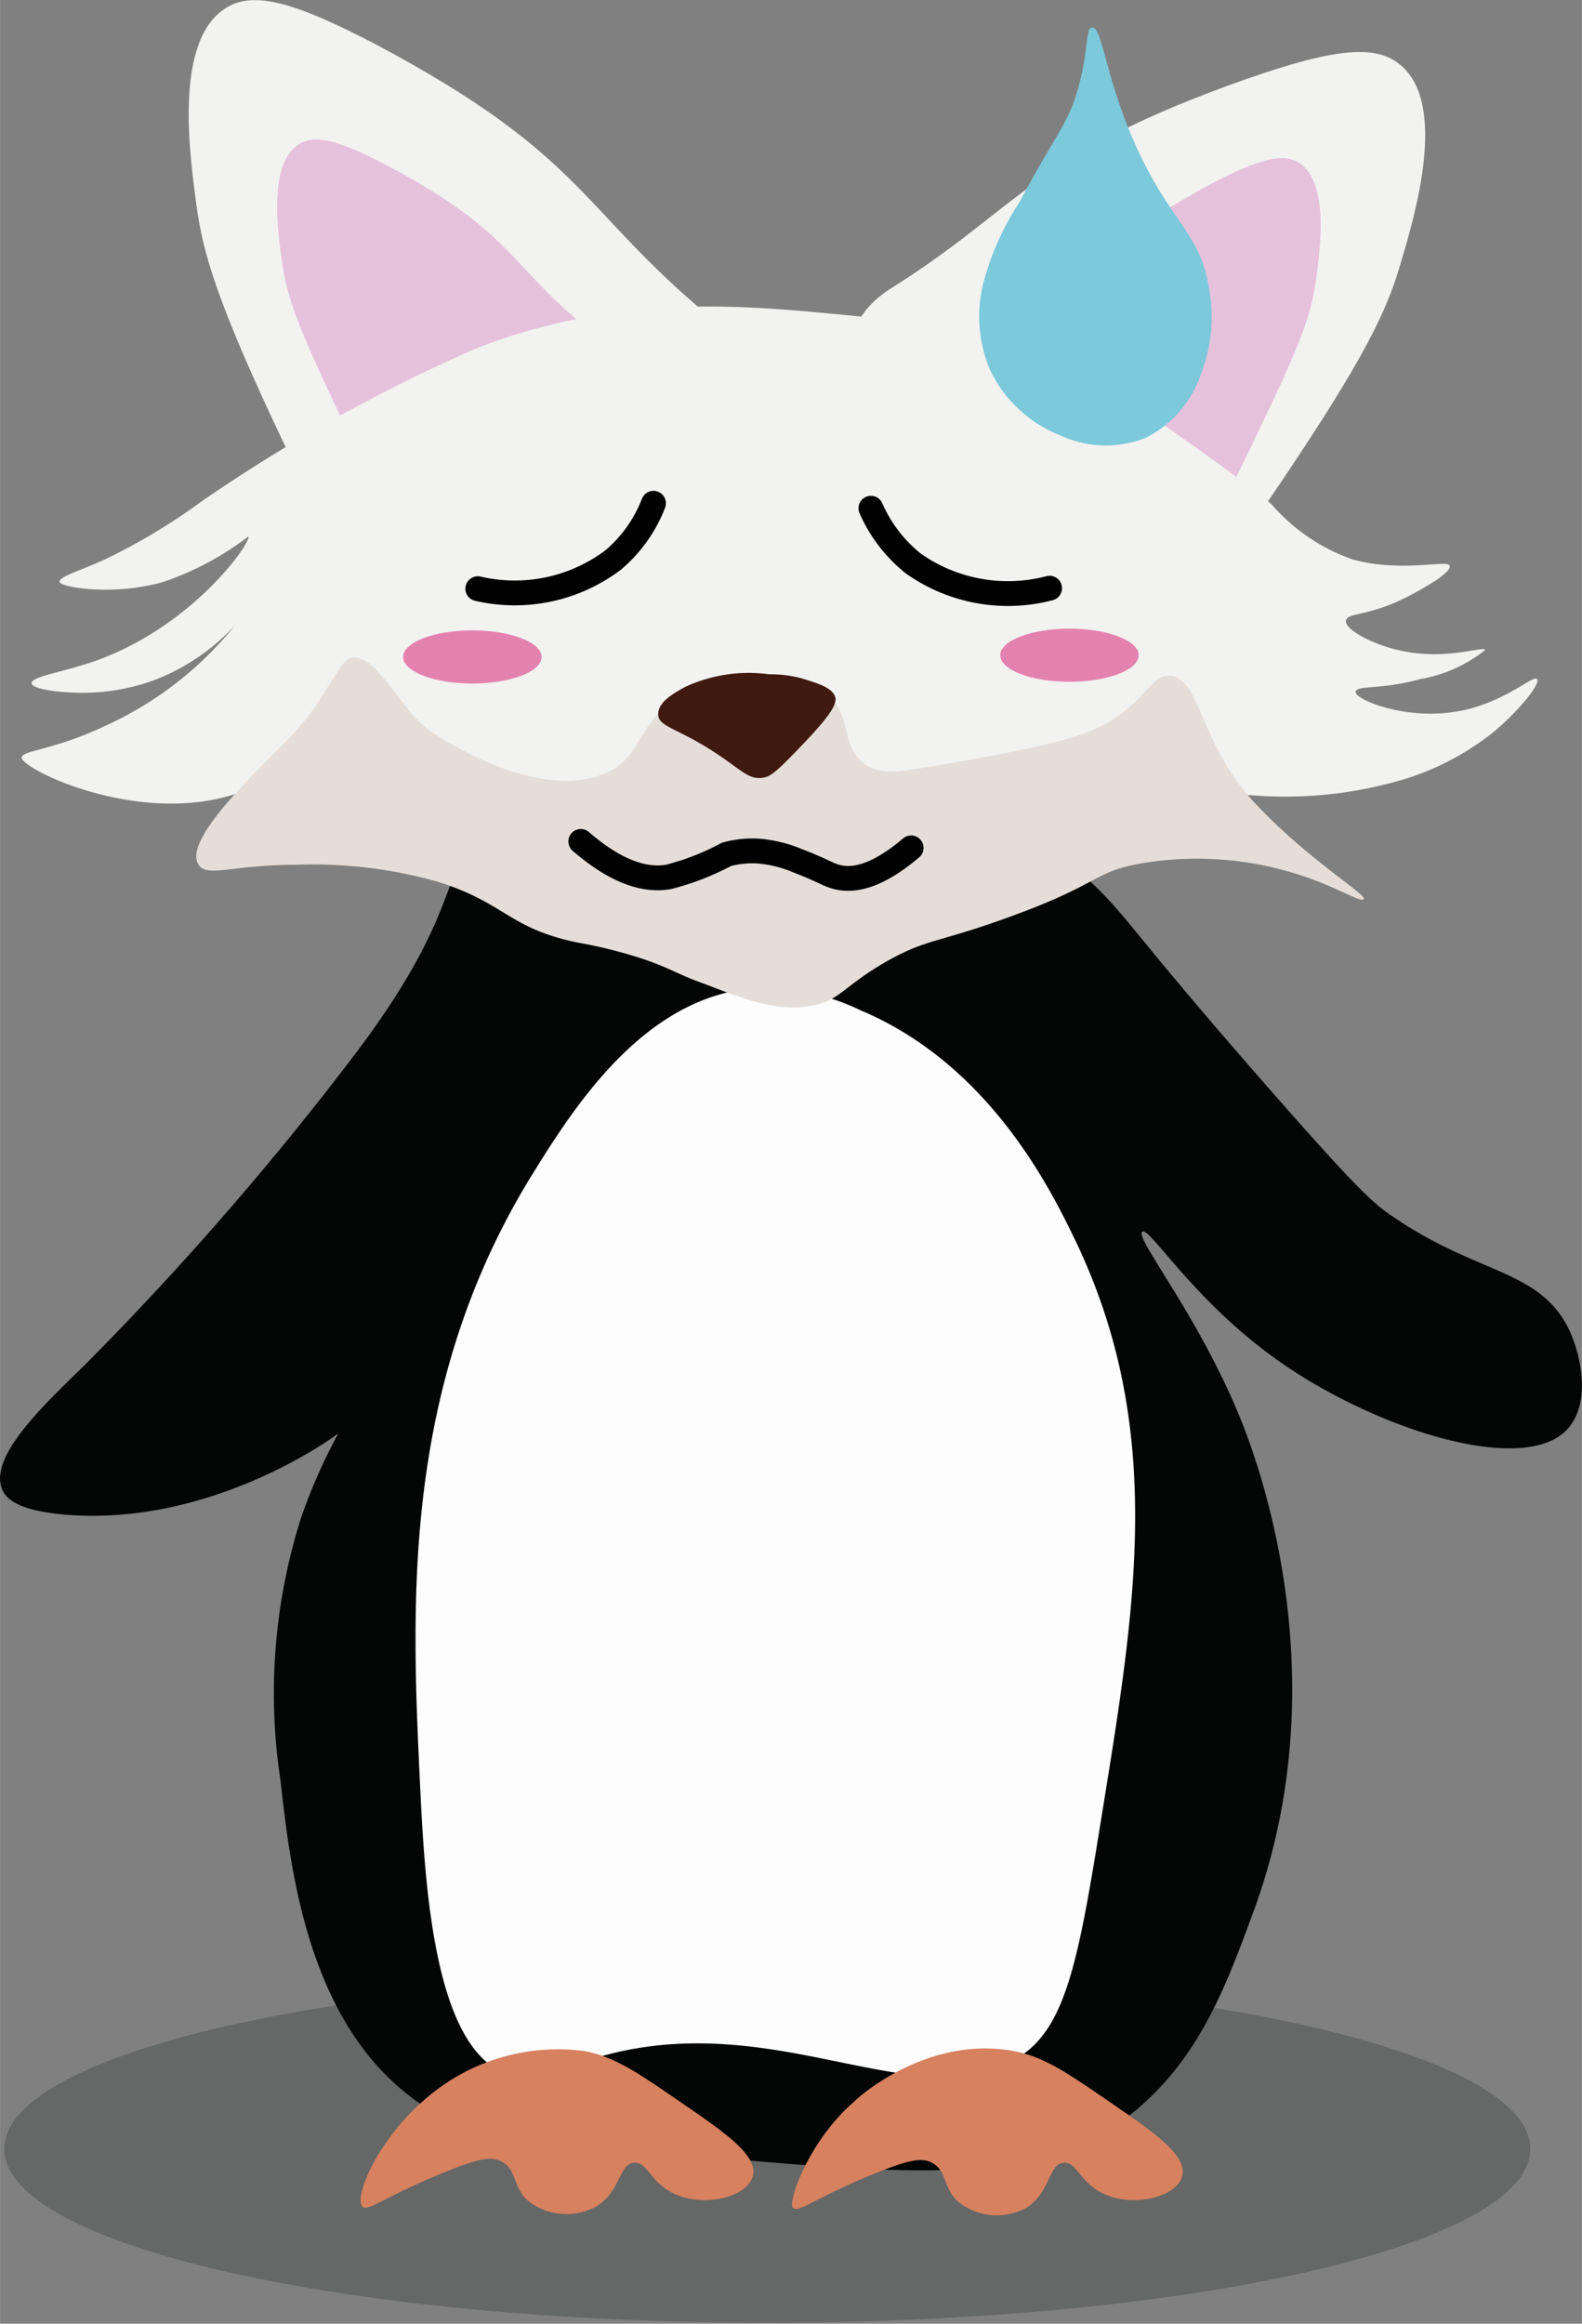 <svg xmlns="http://www.w3.org/2000/svg" width="22.49mm" height="33.02mm" viewBox="0 0 63.74 93.59"><rect x="0" y="0" width="63.74" height="93.59" fill="#808080" stroke="none"/><defs><style>.cls-1{fill:#040506;opacity:0.2;}.cls-2{fill:#040505;}.cls-3{fill:#fdfdfd;}.cls-4{fill:#d7815f;}.cls-5{fill:#f2f2f1;}.cls-6{fill:#e6c1dc;}.cls-7{fill:#e5ded8;}.cls-8{fill:#401a11;}.cls-9{fill:none;stroke:#010101;stroke-linecap:round;stroke-miterlimit:10;}.cls-10{fill:#e382af;}.cls-11{fill:#7bc9db;}</style></defs><title>Pinguin_Fox_sad</title><g id="Ebene_2" data-name="Ebene 2"><g id="Ebene_1-2" data-name="Ebene 1"><path class="cls-1" d="M61.66,86.55c0,3.89-13.76,7-30.75,7S.17,90.44.17,86.55s13.76-7,30.74-7S61.66,82.66,61.66,86.55Z"/><path class="cls-2" d="M20.36,32.56c-3,2.18-1.13,3.32-5.93,9.73A124.81,124.81,0,0,1,3.39,55c-1.62,1.58-3.87,3.68-3.3,5,.21.47.81.84,2.47,1,5.66.5,10.44-2.82,10.88-3.13,4.61-3.3,7.3-7.9,7.08-8.08s-6,4.33-8.4,11.37a23.31,23.31,0,0,0-.82,10.55c.41,3.65,1.11,9.9,5.6,13,1.07.74,2.26,1.24,8.07,1.81,11,1.08,16.45,1.62,20.11-1,3.1-2.21,4.26-5.35,5.44-8.57,3.57-9.74-.09-18.76-.66-20.1-1.68-4-4.14-7-3.84-7.24s2.13,2.93,5.81,5.42c4,2.69,9.73,4.41,11.37,2.48.86-1,.56-2.83,0-4C62,51.11,59.53,51.34,56.12,49c-.76-.51-1.34-1-4.95-5.11-5.08-5.8-5.58-6.71-6.75-7.91C38.59,30.08,26.58,28,20.36,32.56Z"/><path class="cls-3" d="M30.27,39.81c-4.35.43-7.11,4.73-8.78,7.42-5.33,8.57-4.91,17.39-4.57,24.59.2,4.17.57,10.78,3.58,11.74a3.78,3.78,0,0,0,2.6-.37c7.65-2.88,13.75,2.39,18-.37,1.92-1.23,2.4-4.16,3.34-10,1.33-8.21,2.46-15.2-1-22.62-1-2.1-3.47-7.28-8.77-9.51A8.94,8.94,0,0,0,30.27,39.81Z"/><path class="cls-4" d="M23.55,82.61c1.19.23,2.06.81,3.79,2s3.18,2.15,3,3-1.83,1.27-3,.82-1.22-1.4-1.82-1.32S25,88.3,24,88.88a2.52,2.52,0,0,1-2.64-.17c-.74-.57-.49-1.3-1.15-1.65-.4-.21-.89-.16-2.47.5-2.28.94-2.91,1.52-3.13,1.32-.38-.34.59-2.67,2.47-4.29A8.12,8.12,0,0,1,23.55,82.61Z"/><path class="cls-4" d="M40.85,82.61c1.19.23,2.06.81,3.79,2s3.18,2.15,3,3-1.83,1.27-3,.82-1.22-1.4-1.81-1.32-.53,1.24-1.49,1.82a2.5,2.5,0,0,1-2.63-.17c-.75-.57-.5-1.3-1.16-1.65-.39-.21-.88-.16-2.47.5-2.28.94-2.9,1.52-3.13,1.32s.6-2.67,2.47-4.29C34.84,84.23,37.53,82,40.85,82.61Z"/><path class="cls-5" d="M35.89,11.62c5.28-3.31,5.67-5.38,14.28-8.42,3.73-1.31,5.3-1.39,6.26-.58,1.9,1.59.6,6,0,8-.54,1.85-1.36,3.7-5.08,9.19-3.39,5-5.11,7.5-6.26,7.63C40.75,28,29.76,15.46,35.89,11.62Z"/><path class="cls-5" d="M28.07,12.31C23.35,8.24,23.28,6.13,15.22,1.83,11.74,0,10.19-.34,9.12.31,7,1.6,7.63,6.15,7.91,8.24c.26,1.91.78,3.86,3.64,9.86,2.6,5.45,3.92,8.18,5,8.49C20.8,27.74,33.55,17,28.07,12.31Z"/><path class="cls-6" d="M23.23,12.87c-2.78-2.4-2.82-3.64-7.57-6.17-2.06-1.1-3-1.28-3.6-.9-1.25.76-.88,3.44-.71,4.68s.46,2.27,2.14,5.81c1.53,3.21,2.31,4.82,3,5C18.94,22,26.46,15.66,23.23,12.87Z"/><path class="cls-6" d="M41.15,13.62C43.93,11.22,44,10,48.72,7.45c2.06-1.09,3-1.28,3.6-.9,1.24.76.88,3.44.71,4.68S52.57,13.5,50.88,17c-1.53,3.21-2.3,4.82-3,5C45.44,22.72,37.92,16.41,41.15,13.62Z"/><path class="cls-5" d="M50.71,32.05a16.74,16.74,0,0,0,5.35-.52,10.88,10.88,0,0,0,4.17-2.09c1-.85,1.85-1.9,1.7-2.09s-1.34,1-3.26,1.31c-2.11.35-4.08-.5-4.05-.79s1-.07,2.61-.52a5.73,5.73,0,0,0,2.61-1.17c-.05-.19-1.58.46-3.52,0-1.14-.27-2.15-.86-2.09-1.18s.76-.18,2.09-.78c.17-.08.39-.18.64-.32.48-.26,1.52-.84,1.45-1.11s-1.95.29-3.92-.26a7.71,7.71,0,0,1-3.26-2.22s-.9-.84-6.13-4.44c-3.63-2.49-7.58-2.86-11.87-3.26-3.29-.3-8.44-.78-14.09,1.44a66.77,66.77,0,0,0-11,6.13,24.7,24.7,0,0,1-3.91,2.35c-1.16.52-1.86.7-1.83.91s2.15.58,4.17,0A11.94,11.94,0,0,0,10,21.61c.16.18-2.16,3.57-6.13,5-1.31.46-2.63.64-2.6.91s1.43.43,2.53.37a8.33,8.33,0,0,0,2.42-.5,8.58,8.58,0,0,0,3.26-2.22,14.29,14.29,0,0,1-5.21,4.05c-2.09,1-3.41,1-3.4,1.3C.92,31,5.5,33.23,9.42,32c3.24-1,3.8-1.68,3.93-1.52s-3.63.24-3.21,2C11.17,36.61,41.92,31.34,50.71,32.05Z"/><path class="cls-7" d="M8,34.83c.33.53,1.35,0,3.91,0a18.51,18.51,0,0,1,5.61.65c2.83.85,2.93,1.9,5.74,2.48a19.49,19.49,0,0,1,2.61.65c1.18.4,1.42.63,2.47,1,1.6.62,2.92,1.14,4.31.91,1.22-.21,1.3-.8,3.13-1.83,1.53-.86,2-.72,4.7-1.69,3.92-1.4,3.49-1.86,5.47-2.22a13.38,13.38,0,0,1,5.74.26c2,.53,3.14,1.36,3.26,1.17s-2.26-1.58-4.43-3.91-2.15-5-3.39-5.09c-.67,0-.79.65-2,1.57S42,30.08,38,30.79c-1.95.34-2.56.39-3.13,0-1-.69-.53-1.82-1.44-2.74-1.26-1.3-4.12-1.1-6,0s-1.49,2.47-3.13,3.13c-2.71,1.09-6.61-1.49-6.91-1.7-1.27-.86-2.1-3-3.14-3-.63,0-1,1.66-2.73,3.38C10,31.39,7.38,33.89,8,34.83Z"/><path class="cls-8" d="M27.6,27.67A6.07,6.07,0,0,1,31,27.16a4.61,4.61,0,0,1,1.43.2c.6.19,1.1.35,1.22.71s-.48,1.07-1.73,2.35c-.73.75-.94.88-1.22.91-.53.06-.81-.29-1.73-.91-1.61-1.09-2.42-1.12-2.45-1.63S27.16,27.91,27.6,27.67Z"/><path class="cls-9" d="M23.4,33.89c1.62,1.4,2.76,1.56,3.53,1.43a10.3,10.3,0,0,0,2.34-.91,4,4,0,0,1,1.31-.13,5.12,5.12,0,0,1,1.56.39c1,.38,1.19.55,1.57.65.61.16,1.55.06,3-1.17"/><ellipse class="cls-10" cx="43.09" cy="26.39" rx="2.79" ry="1.07"/><ellipse class="cls-10" cx="19.03" cy="26.46" rx="2.79" ry="1.07"/><path class="cls-9" d="M42.29,23.69a6.61,6.61,0,0,1-5.5-1,5.85,5.85,0,0,1-1.7-2.22"/><path class="cls-9" d="M19.25,23.71a6.58,6.58,0,0,0,5.46-1.16,5.66,5.66,0,0,0,1.62-2.28"/><path class="cls-11" d="M44,1.11c-.27,0-.13,1-.59,2.54-.4,1.38-.8,1.62-2.34,4.5a11.19,11.19,0,0,0-1.47,3.33,5.54,5.54,0,0,0,.29,3.42,5.27,5.27,0,0,0,2.84,2.64,4.35,4.35,0,0,0,3.42.1A4.47,4.47,0,0,0,48.41,15a6.34,6.34,0,0,0,.3-3.42c-.35-2.05-1.29-2.46-2.55-4.89C44.56,3.58,44.45,1.05,44,1.11Z"/></g></g></svg>
